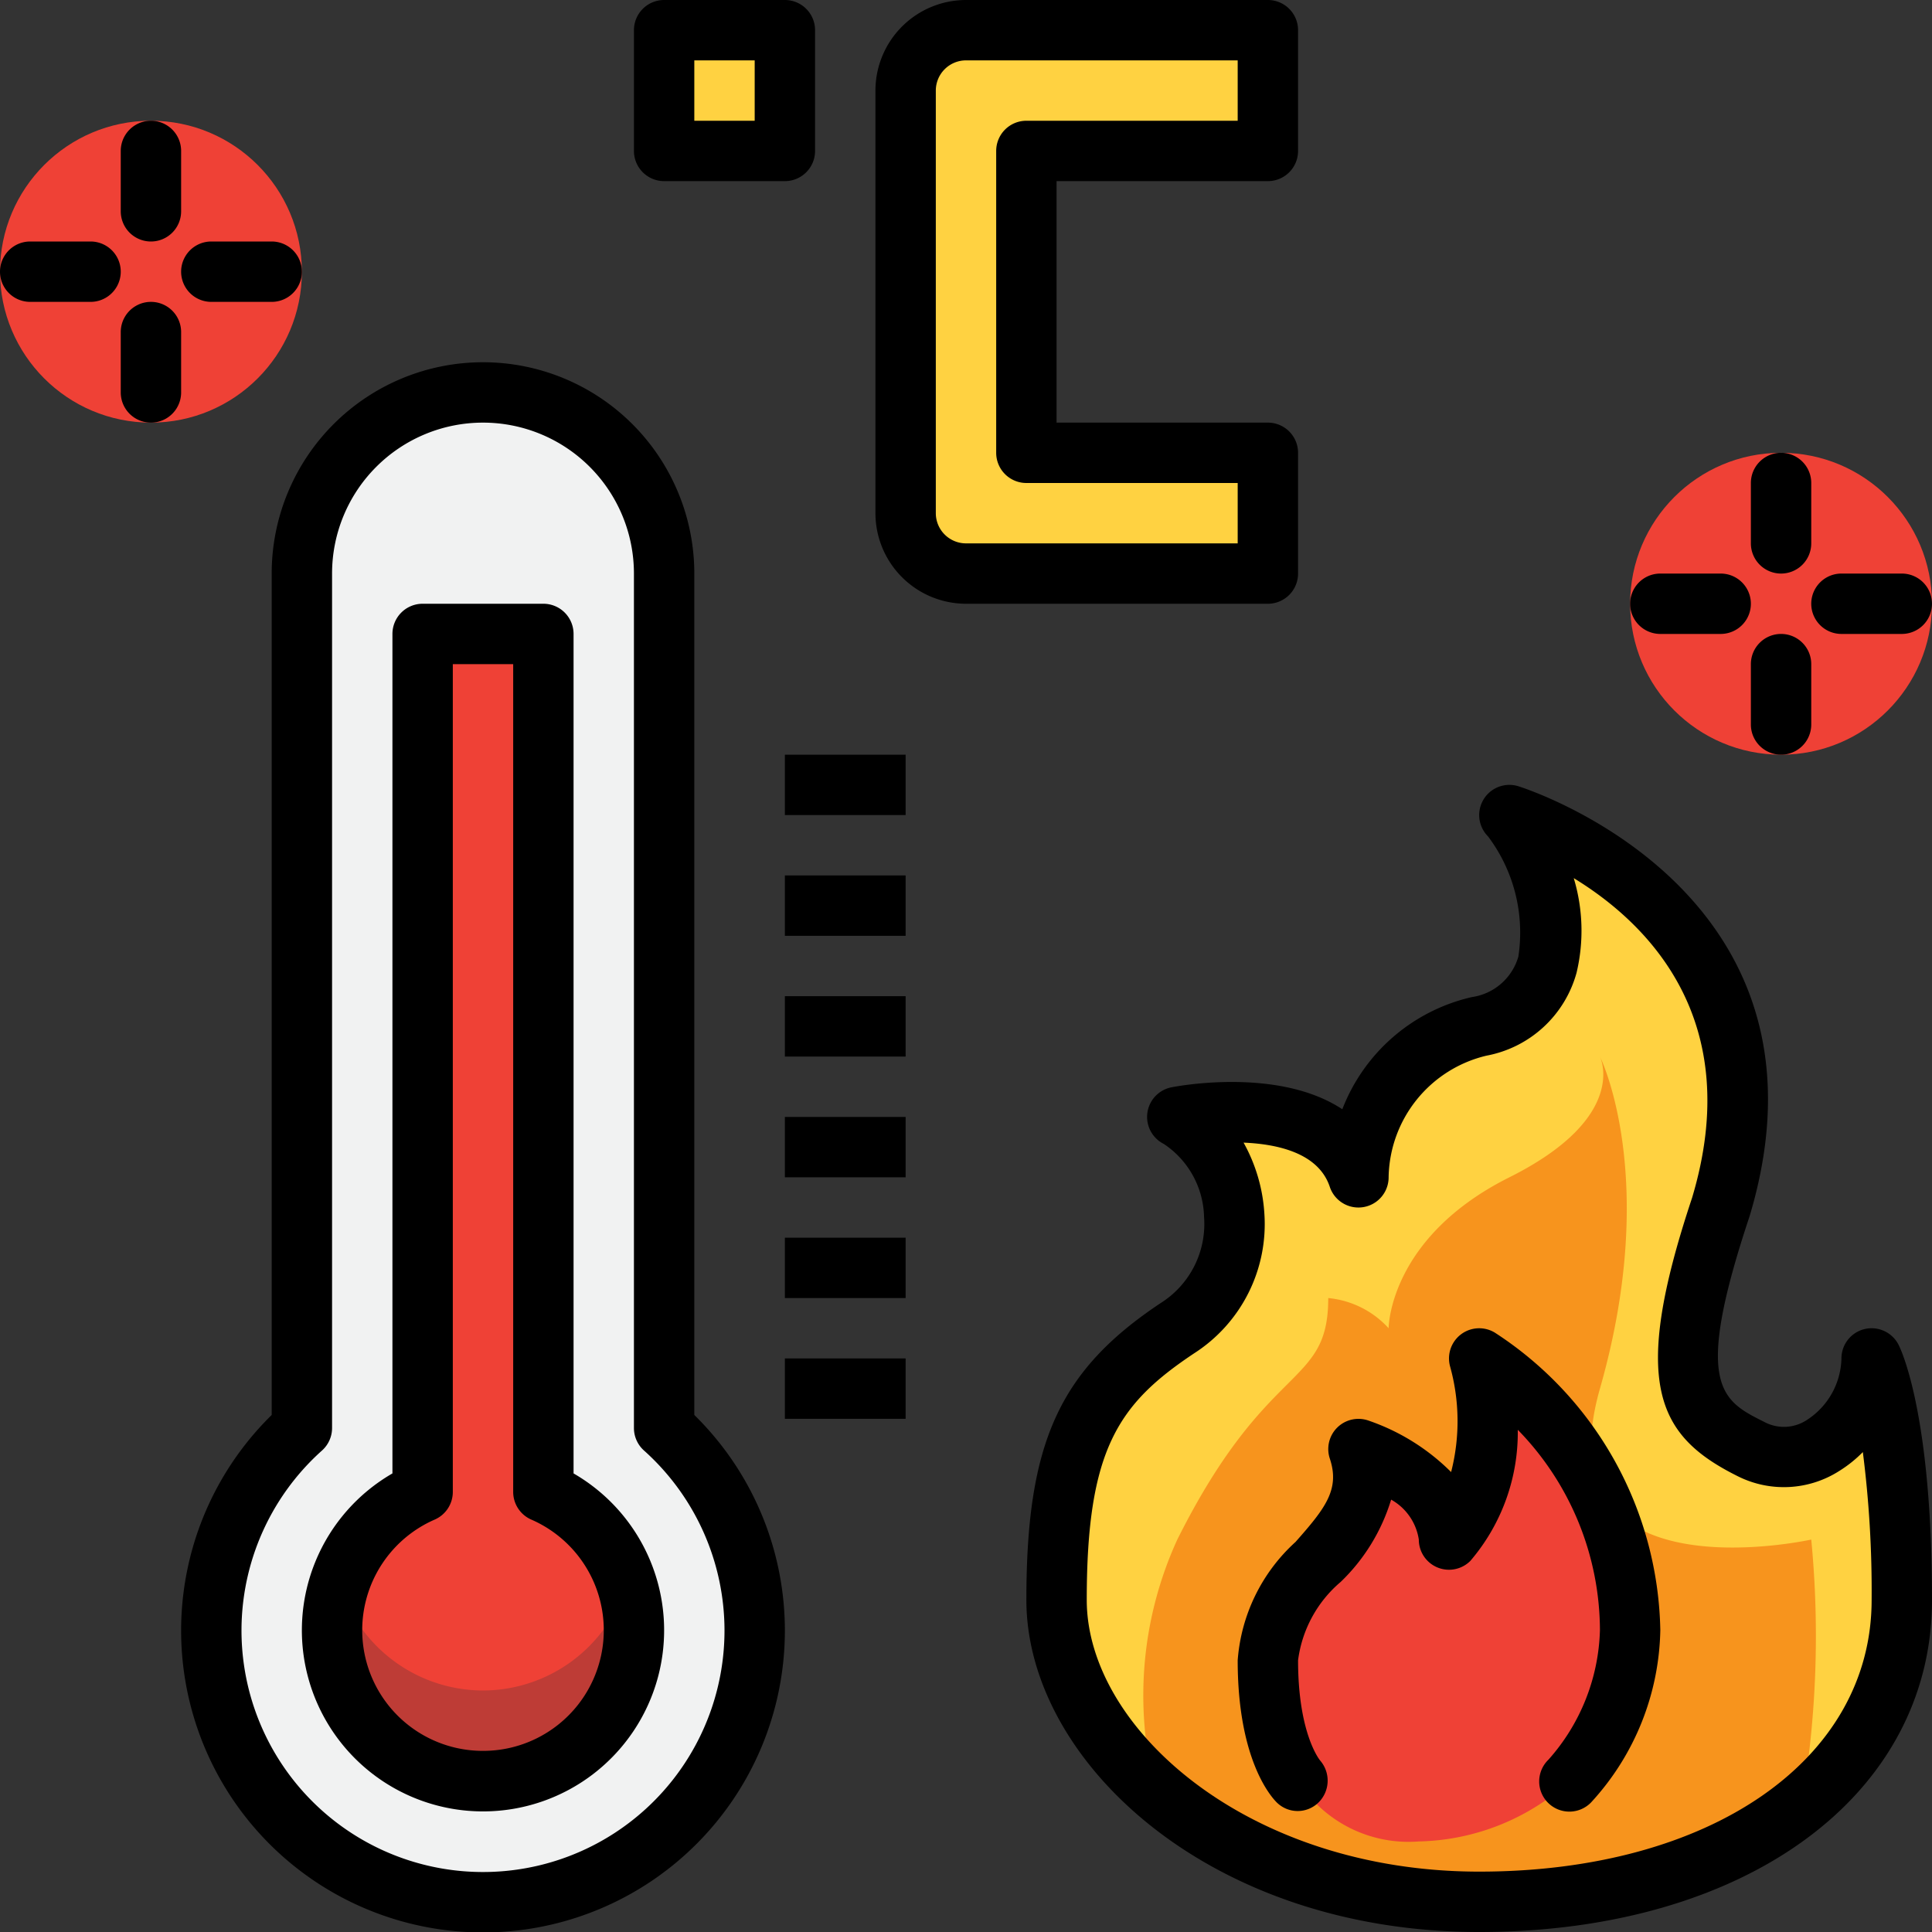 <?xml version="1.0"?>
<svg xmlns="http://www.w3.org/2000/svg" id="Layer_1" data-name="Layer 1" viewBox="0 0 64 64" width="512" height="512"><rect x="0" y="0" width="64" height="64" fill="#333333" stroke="none"/><circle cx="5" cy="9" r="5" style="fill:#ef4136"/><circle cx="59" cy="20" r="5" style="fill:#ef4136"/><path d="M49,63c-8,0-14-5-14-10s1-7,4-9a4.184,4.184,0,0,0,0-7s5-1,6,2a5.276,5.276,0,0,1,4-5c4-1,2-6,1-7,0,0,10,3,7,13-2,6-1,7,1,8s4-1,4-3c0,0,1,2,1,8S57,63,49,63Z" style="fill:#f7941d"/><path d="M62,45c0,2-2,4-4,3s-3-2-1-8c3-10-7-13-7-13,1,1,3,6-1,7a5.276,5.276,0,0,0-4,5c-1-3-6-2-6-2a4.184,4.184,0,0,1,0,7c-3,2-4,4-4,9a8.573,8.573,0,0,0,3.27,6.275A12.399,12.399,0,0,1,39,51c3-6,5-5,5-8a3.097,3.097,0,0,1,2,1s0-3,4-5,3-4,3-4,2,4,0,11,7,5,7,5a33.29,33.29,0,0,1-.307,8.712A8.531,8.531,0,0,0,63,53C63,47,62,45,62,45Z" style="fill:#ffd241"/><path d="M52,59a7.651,7.651,0,0,0,2-5,11.078,11.078,0,0,0-5-9c1,4-1,6-1,6,0-2-3-3-3-3,1,3-3,4-3,7s1,4,1,4a4.333,4.333,0,0,0,4,2A7.651,7.651,0,0,0,52,59Z" style="fill:#ef4136"/><path d="M22,47.305V19a6,6,0,0,0-12,0V47.305a9,9,0,1,0,12,0Z" style="fill:#f1f2f2"/><path d="M18,49.422V21H14V49.422a5,5,0,1,0,4,0Z" style="fill:#ef4136"/><path d="M16,56a4.983,4.983,0,0,1-4.756-3.532,5,5,0,1,0,9.511,0A4.983,4.983,0,0,1,16,56Z" style="fill:#be3c36"/><path d="M42,19H32a2,2,0,0,1-2-2V3a2,2,0,0,1,2-2H42V5H34V15h8Z" style="fill:#ffd241"/><rect x="22" y="1" width="4" height="4" style="fill:#ffd241"/><path d="M23,19A7,7,0,0,0,9,19V46.873a10,10,0,1,0,14,0Zm1,35a8,8,0,1,1-13.333-5.95A.999.999,0,0,0,11,47.306V19a5,5,0,0,1,10,0V47.306a.999.999,0,0,0,.333.744A8.009,8.009,0,0,1,24,54Z"/><path d="M19,48.809V21a1.0 1,0,0,0-1-1H14a1.0 1,0,0,0-1,1V48.809a6,6,0,1,0,6,0ZM16,58a3.997,3.997,0,0,1-1.599-7.662A1.0 1,0,0,0,15,49.422V22h2V49.422a1.0 1,0,0,0,.599.916A3.997,3.997,0,0,1,16,58Z"/><rect x="26" y="25" width="4" height="2"/><rect x="26" y="29" width="4" height="2"/><rect x="26" y="33" width="4" height="2"/><rect x="26" y="37" width="4" height="2"/><rect x="26" y="41" width="4" height="2"/><rect x="26" y="45" width="4" height="2"/><path d="M61.77,44.026A1.001,1.001,0,0,0,61,45a2.493,2.493,0,0,1-1.124,2.025,1.381,1.381,0,0,1-1.429.08c-1.425-.713-2.367-1.184-.489-6.818,3.25-10.832-7.561-14.212-7.671-14.245a1,1,0,0,0-.994,1.665,5.297,5.297,0,0,1,1.005,3.98,1.88,1.88,0,0,1-1.541,1.343,6.044,6.044,0,0,0-4.291,3.715c-2.127-1.404-5.479-.762-5.663-.726a1,1,0,0,0-.251,1.875,2.988,2.988,0,0,1,1.334,2.42A3.095,3.095,0,0,1,38.445,43.168C35.08,45.411,34,47.801,34,53c0,5.312,6.027,11,15,11,8.832,0,15-4.523,15-11,0-6.062-.992-8.221-1.105-8.447A1.004,1.004,0,0,0,61.77,44.026ZM49,62c-7.661,0-13-4.743-13-9,0-4.992,1.048-6.497,3.555-8.168a5.086,5.086,0,0,0,2.328-4.642,5.515,5.515,0,0,0-.688-2.339c1.17.049,2.489.362,2.856,1.465A1,1,0,0,0,46,39a4.212,4.212,0,0,1,3.243-4.03,3.822,3.822,0,0,0,2.983-2.748,6.023,6.023,0,0,0-.094-3.133c2.467,1.508,5.688,4.697,3.919,10.595-2.055,6.166-1.153,7.884,1.501,9.211a3.407,3.407,0,0,0,3.375-.167,4.226,4.226,0,0,0,.782-.626A36.241,36.241,0,0,1,62,53C62,58.299,56.654,62,49,62Z"/><path d="M49.515,44.143a1.0 1,0,0,0-1.485,1.1,6.775,6.775,0,0,1,.04,3.521,7.151,7.151,0,0,0-2.753-1.711 1.0 1,0,0,0-1.265,1.265c.342,1.024-.155,1.651-1.136,2.761A5.884,5.884,0,0,0,41,55c0,3.25,1.077,4.491,1.293,4.707a.985.985,0,0,0,1.375.012,1.017,1.017,0,0,0,.063-1.4C43.724,58.31,43,57.444,43,55a4.091,4.091,0,0,1,1.413-2.598,6.332,6.332,0,0,0,1.67-2.725A1.828,1.828,0,0,1,47,51a1.0 1,0,0,0,1.707.707,6.54,6.54,0,0,0,1.571-4.344A9.546,9.546,0,0,1,53,54a6.712,6.712,0,0,1-1.707,4.293A1.0 1,0,1,0,52.707,59.707,8.647,8.647,0,0,0,55,54,12.007,12.007,0,0,0,49.515,44.143Z"/><path d="M43,19V15a1.0 1,0,0,0-1-1H35V6h7a1.0 1,0,0,0,1-1V1a1.0 1,0,0,0-1-1H32a3.003,3.003,0,0,0-3,3V17a3.003,3.003,0,0,0,3,3H42A1.0 1,0,0,0,43,19Zm-2-1H32a1.001,1.001,0,0,1-1-1V3a1.001,1.001,0,0,1,1-1h9V4H34a1.0 1,0,0,0-1,1V15a1.0 1,0,0,0,1,1h7Z"/><path d="M22,6h4a1.0 1,0,0,0,1-1V1a1.0 1,0,0,0-1-1H22a1.0 1,0,0,0-1,1V5A1.0 1,0,0,0,22,6Zm1-4h2V4H23Z"/><path d="M5,8A1.0 1,0,0,0,6,7V5A1,1,0,0,0,4,5V7A1.0 1,0,0,0,5,8Z"/><path d="M6,11a1,1,0,0,0-2,0v2a1,1,0,0,0,2,0Z"/><path d="M7,10H9A1,1,0,0,0,9,8H7a1,1,0,0,0,0,2Z"/><path d="M3,8H1a1,1,0,0,0,0,2H3A1,1,0,0,0,3,8Z"/><path d="M59,19a1.0 1,0,0,0,1-1V16a1,1,0,0,0-2,0v2A1.0 1,0,0,0,59,19Z"/><path d="M59,21a1.0 1,0,0,0-1,1v2a1,1,0,0,0,2,0V22A1.0 1,0,0,0,59,21Z"/><path d="M61,21h2a1,1,0,0,0,0-2H61a1,1,0,0,0,0,2Z"/><path d="M55,21h2a1,1,0,0,0,0-2H55a1,1,0,0,0,0,2Z"/></svg>
